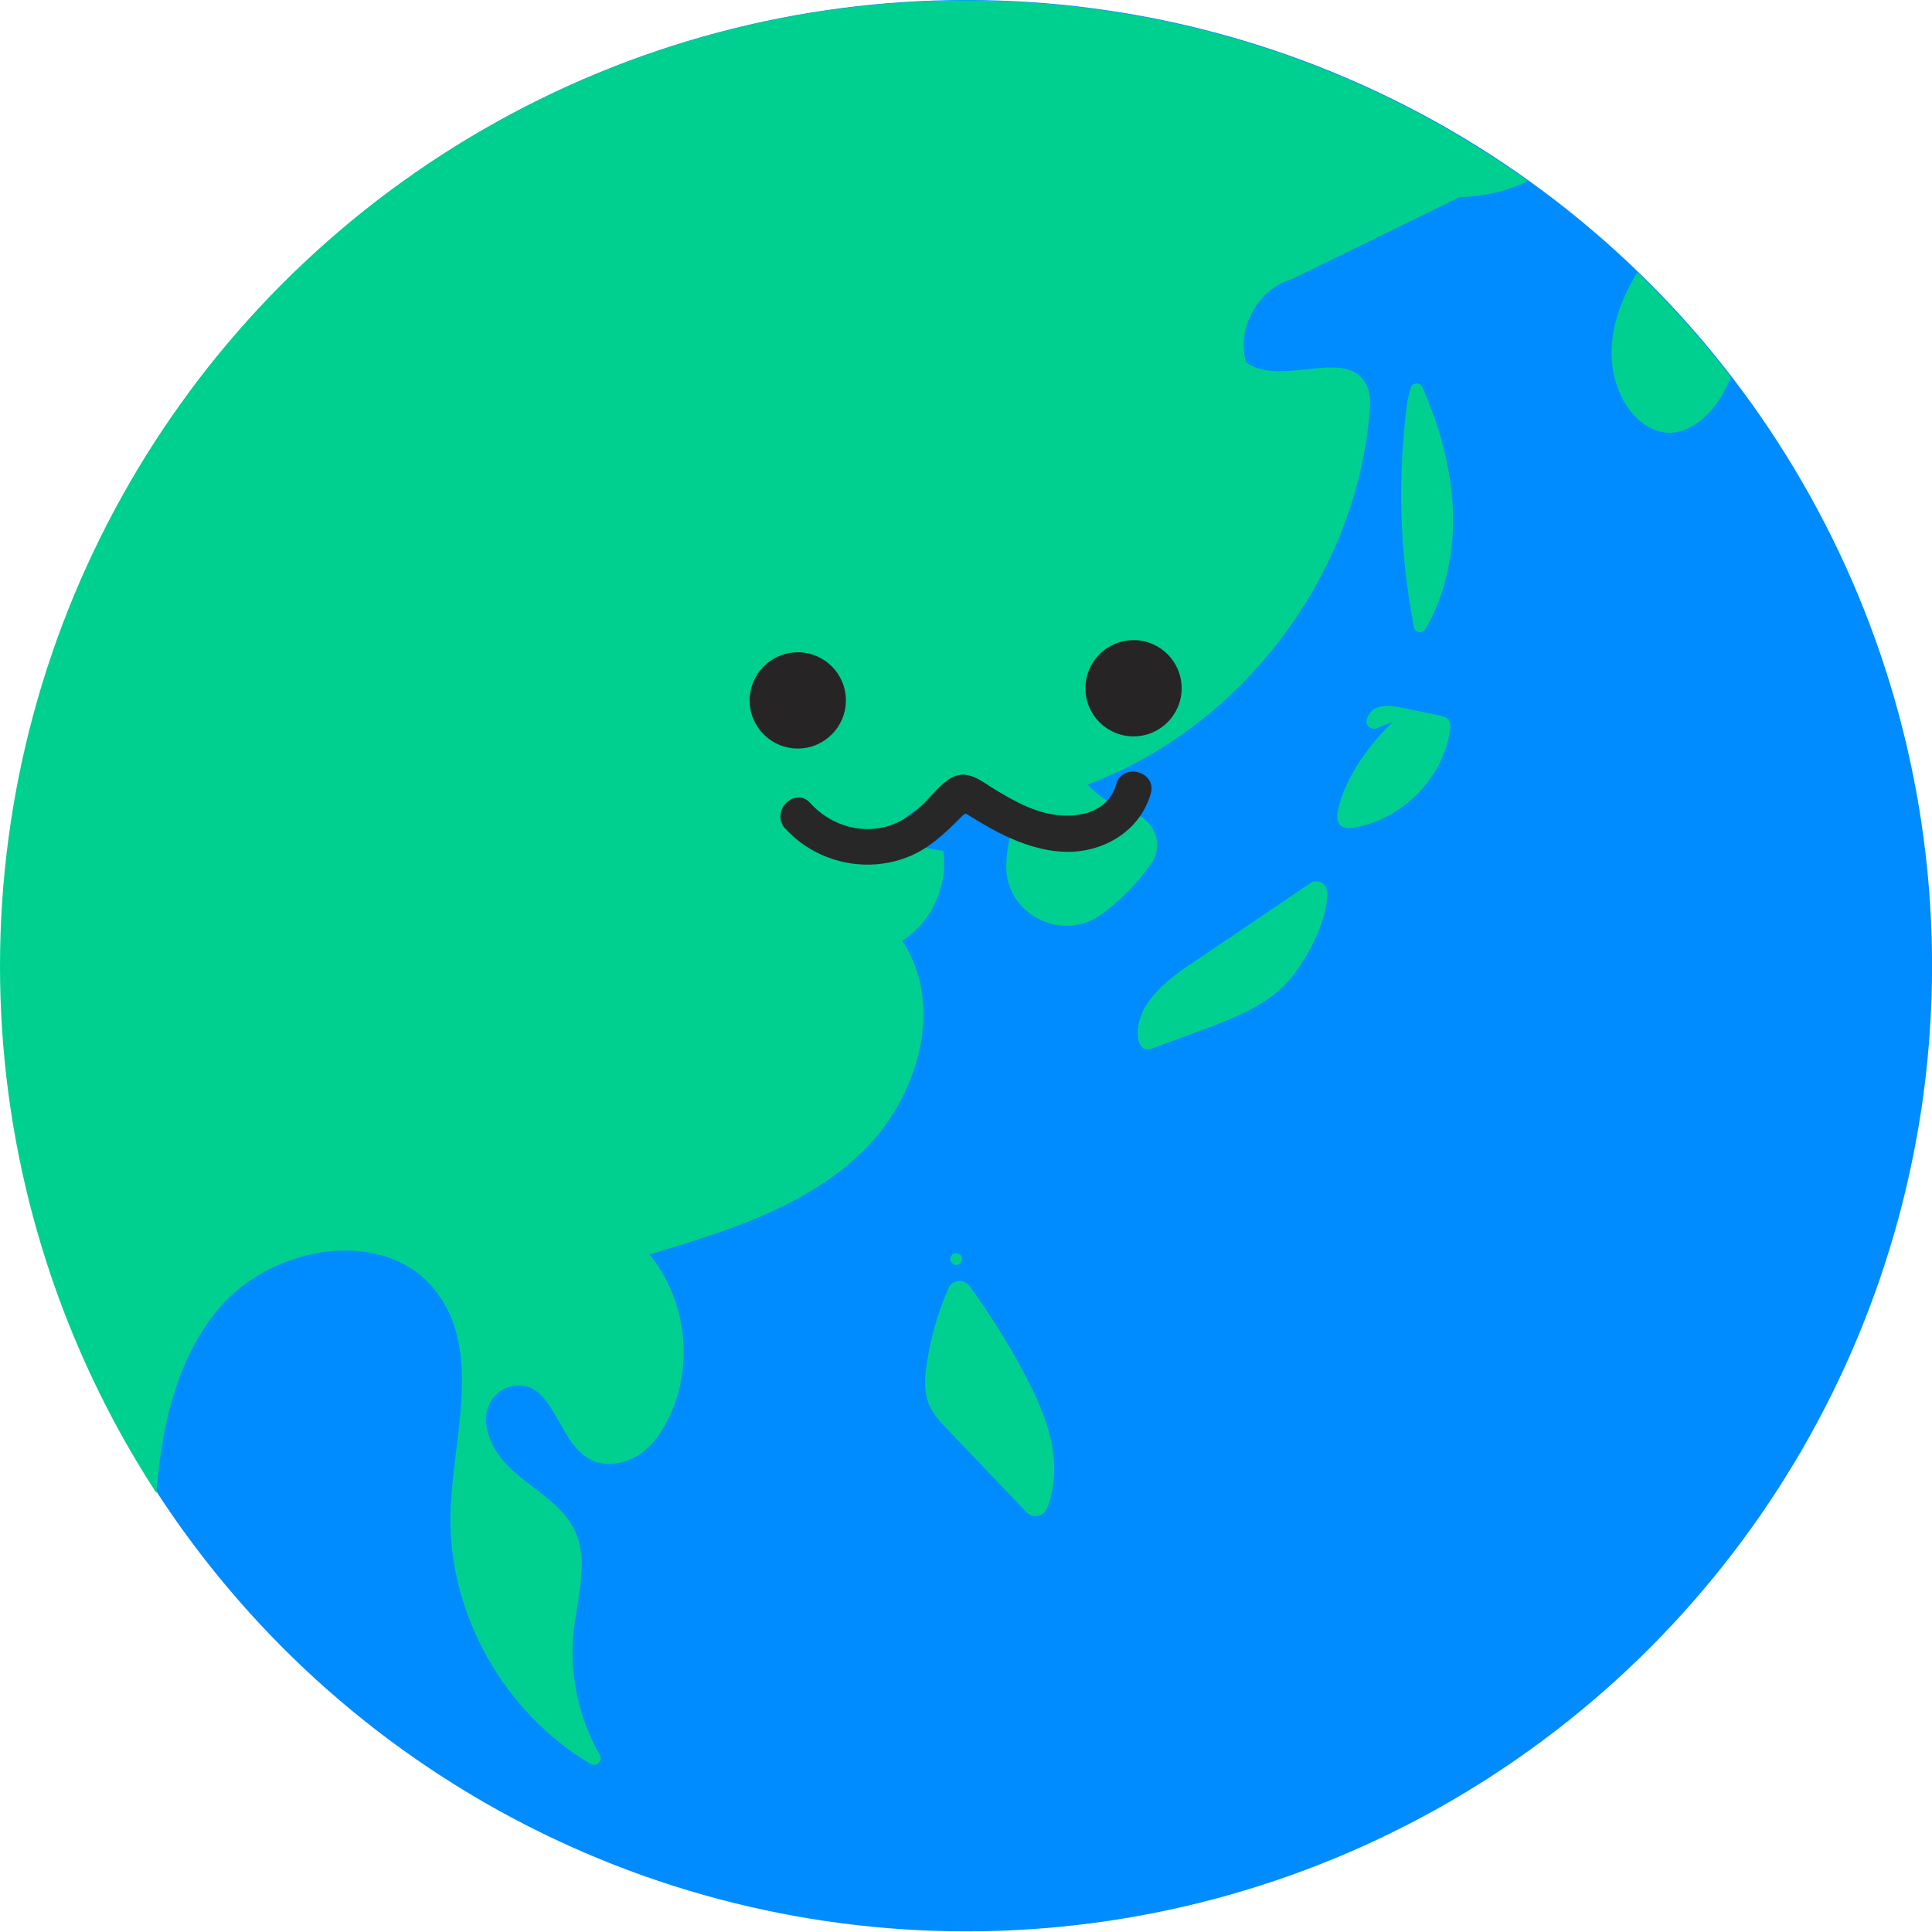 <?xml version="1.0" encoding="UTF-8"?>
<svg id="Layer_2" data-name="Layer 2" xmlns="http://www.w3.org/2000/svg" xmlns:xlink="http://www.w3.org/1999/xlink" viewBox="0 0 329.19 329.15">
  <defs>
    <style>
      .cls-1 {
        fill: none;
      }

      .cls-2 {
        clip-path: url(#clippath);
      }

      .cls-3 {
        fill: #00d08f;
      }

      .cls-4 {
        fill: #008bff;
      }

      .cls-5 {
        fill: #272425;
      }

      .cls-6 {
        fill: #272727;
      }
    </style>
    <clipPath id="clippath">
      <circle class="cls-1" cx="164.54" cy="164.62" r="164.54"/>
    </clipPath>
  </defs>
  <g id="Layer_1-2" data-name="Layer 1">
    <g>
      <g>
        <circle class="cls-4" cx="164.66" cy="164.54" r="164.54"/>
        <g class="cls-2">
          <g>
            <path class="cls-3" d="m368.94-36.38c-6.67-8.97-19.02-12.99-29.92-10.48-4.24.98-9.09,2.72-12.61.16-2.9-2.11-3.44-6.24-5.77-8.96-2.31-2.71-6.03-3.67-9.51-4.47-51.56-11.9-103.6-21.72-155.95-29.42-17.69-2.6-35.69-4.97-53.38-2.38-29.35,4.3-55.81,21.93-85.4,24.05-12.67.91-27.45-.3-35.83,9.25-1.7,1.93-3.02,4.23-5.04,5.83-6.34,4.99-15.38.89-23-1.76-24.82-8.63-55.02,2.8-67.92,25.69-7.69-7.57-12.82-17.7-14.35-28.39-.82,15.34-1.63,30.67-2.45,46.01-.49-8.22-14.36-12.52-19.28-5.17-5.25,7.85,3.88,19.9,13.08,17.76l-17.78,79.83c-.65,2.92-1.3,5.94-.75,8.88,1.34,7.09,8.94,11.03,15.88,13,8.17,2.32,17.47,3.85,21.52,12.22,2.03,4.19.83,9.37-3.07,11.93-5.86,3.85-10.02-2.88-15.68-.47-1.54.66-2.77,1.89-3.6,3.35-3.82,6.73,4.01,12.4,9.31,9.89,2.13,4.85-1.94,10.25-6.47,12.99-4.53,2.74-9.96,4.4-13.22,8.57-2.63,3.36-3.37,7.78-3.97,12-9.94,70.14-3.5,141.46,2.97,212.01,9.3.36,15.75-9.21,18.62-18.07,3.36-10.35,5.16-22.4,16.06-27.34,2.39-1.08,4.49-2.76,6.03-4.87,4.51-6.18.12-9.92-2.22-14.23-6.97-12.84,4.69-27.57,15.49-37.41,10.79-9.85,22.69-24.23,16.15-37.3-6.08,4.19-14.65,3.21-20.93-.69s-10.65-10.2-14.31-16.62c-7.17-12.6-12.28-26.37-15.05-40.6,15.68,8.63,16.73,30.24,24.38,46.42,1.13,2.4,2.74,4.94,5.33,5.52,1.83.41,3.71-.29,5.46-.98,8.42-3.32,16.84-6.64,25.25-9.95,8.44-3.33,17.39-7.02,21.04-16.23,1.74-4.38,1.05-9.47-2.17-12.92-5.82-6.24-14.94-2.88-22.9-3.35-7.37-.44-14.85-10.35-8.58-14.25,16.05,4.06,32.1,8.11,48.14,12.17,4.7,1.19,9.52,2.43,13.46,5.25,5.54,3.97,8.57,10.47,11.35,16.68,8.57,19.14,19,40.27,38.82,47.14.39-14.36,1.84-29.75,11-40.81,9.17-11.06,28.74-14.33,37.32-2.81,7.69,10.33,2.6,24.76,2.28,37.63-.42,17.09,9.2,33.99,23.89,42.65,1.01.59,2.12-.55,1.54-1.56-3.62-6.32-5.24-13.79-4.45-21.04.63-5.84,2.69-12.05.12-17.33-3.4-6.99-13.33-8.8-14.98-17.61-.65-3.47,1.72-6.77,5.24-6.96,7.7-.41,6.97,14.8,17,13.25,2.74-.42,5.13-2.07,6.77-4.32,6.67-9.16,5.91-22.64-1.25-31.25,12.85-3.83,26.21-7.95,35.95-17.16,9.75-9.21,14.56-25.14,7.13-36.3,5.02-3.17,7.88-9.43,6.99-15.3l-9.45-1.69c3.59-7.92,15.72-10.11,21.85-3.95-1.02,2.51-1.56,5.19-1.66,7.89-.3,8.5,9.48,13.54,16.32,8.49,3.27-2.41,6.14-5.36,8.45-8.7,2.12-3.07.53-7.26-3.02-8.41-2.99-.97-5.74-2.66-7.9-4.94,26.62-9.91,46.33-36.28,48.15-64.66.07-1.16-.1-2.33-.6-3.38-3.21-6.68-14.56.43-20.54-3.89-1.69-5.77,2.05-12.55,7.83-14.2l28.5-13.93c2.59-.13,5.16-.44,7.65-1.2,3.99-1.21,7.56-3.48,11.07-5.73,4.92-3.14,9.84-6.28,14.76-9.42l15.58-7.61c3.84-3.39,9.2-4.99,14.27-4.25-1.9,12.59-13.55,20.89-23.08,29.34-9.52,8.45-18.24,21.79-12.46,33.14,1.61,3.16,4.67,5.94,8.21,5.84,2-.06,3.89-1.03,5.41-2.32,12.14-10.3,2.75-36.86,17.88-41.84,3.67-1.21,7.79-.46,11.41-1.79,5.03-1.85,7.8-7.09,11.52-10.94,10.2-10.55,28.1-10.94,37.57-22.15,7.22-8.54,7.15-22.11.48-31.08Z"/>
            <path class="cls-3" d="m239.81,68.38c-1.73,12.77-1.35,25.83,1.11,38.48.19.96,1.48,1.18,1.97.33,3.59-6.21,5.01-13.6,4.64-20.78s-2.34-13.93-5.16-20.43c-.41-.94-1.77-.82-2.02.17l-.52,2.1s-.02.08-.02.13Z"/>
            <path class="cls-3" d="m245.09,121.88c-2.03-.42-4.06-.84-6.08-1.26-1.54-.32-3.2-.62-4.61.06-.81.39-1.4,1.25-1.54,2.11-.15.92.83,1.63,1.7,1.29l2.77-1.07c-4.04,3.87-8.09,9.41-9.31,14.87-.22.96-.32,2.13.42,2.79.6.53,1.51.48,2.3.34,8.11-1.36,14.99-8.27,16.31-16.39.11-.66.16-1.41-.24-1.95-.39-.52-1.08-.68-1.71-.81Z"/>
            <path class="cls-3" d="m202.82,164.3c-4.43,3-9.4,7.05-8.91,12.38.08.89.47,1.91,1.34,2.1.46.1.92-.06,1.36-.23,2.74-1.01,5.47-2.03,8.21-3.04,5.03-1.86,10.22-3.83,14.02-7.62,3.2-3.19,7.54-10.84,7.28-15.98-.07-1.33-1.49-2.15-2.67-1.53h0c-.06.03-.12.07-.18.11-6.82,4.61-13.64,9.21-20.45,13.82Z"/>
            <path class="cls-3" d="m162.13,215.09s.04.05.06.07c.43.55,1.28.47,1.61-.14,0-.01.01-.02.02-.03.33-.6-.04-1.35-.72-1.44h-.09c-.86-.12-1.41.87-.88,1.54Z"/>
            <path class="cls-3" d="m174.62,234.19c-2.78-5.24-5.93-10.28-9.43-15.06-.94-1.29-2.95-1.1-3.59.37-1.79,4.12-3.04,8.48-3.7,12.93-.33,2.27-.5,4.66.36,6.79.7,1.72,2.01,3.11,3.3,4.46,4.46,4.67,8.92,9.35,13.38,14.02,1.05,1.1,2.87.73,3.45-.68,1.29-3.18,1.51-6.81.96-10.22-.72-4.45-2.63-8.62-4.74-12.6Z"/>
          </g>
        </g>
      </g>
      <g>
        <path class="cls-6" d="m133.78,141.15c3.9,4.33,9.81,6.61,15.62,6.11,2.79-.24,5.51-1.07,7.91-2.55,1.43-.88,2.75-1.97,3.99-3.1.59-.54,1.16-1.1,1.73-1.66.34-.34.68-.68,1.02-1.02.91-.52.94-.79.09-.81-.89-.27-.81-.14.26.39l.85.53c.86.52,1.71,1.05,2.58,1.55,1.45.83,2.92,1.61,4.45,2.28,3.24,1.41,6.74,2.39,10.3,2.26,6.13-.24,11.76-3.87,13.49-9.9,1.08-3.77-4.79-5.38-5.87-1.62-1.59,5.53-8.03,6.11-12.75,4.73-2.8-.82-5.36-2.28-7.85-3.77-2-1.2-4.38-3.31-6.88-2.33-2.25.89-3.99,3.49-5.74,5.07-1.9,1.72-3.93,3.09-6.46,3.66-4.6,1.02-9.33-.66-12.44-4.12-2.63-2.92-6.92,1.4-4.31,4.31h0Z"/>
        <circle class="cls-5" cx="135.93" cy="119.34" r="8.2"/>
        <circle class="cls-5" cx="193.14" cy="117.27" r="8.2"/>
      </g>
    </g>
  </g>
</svg>